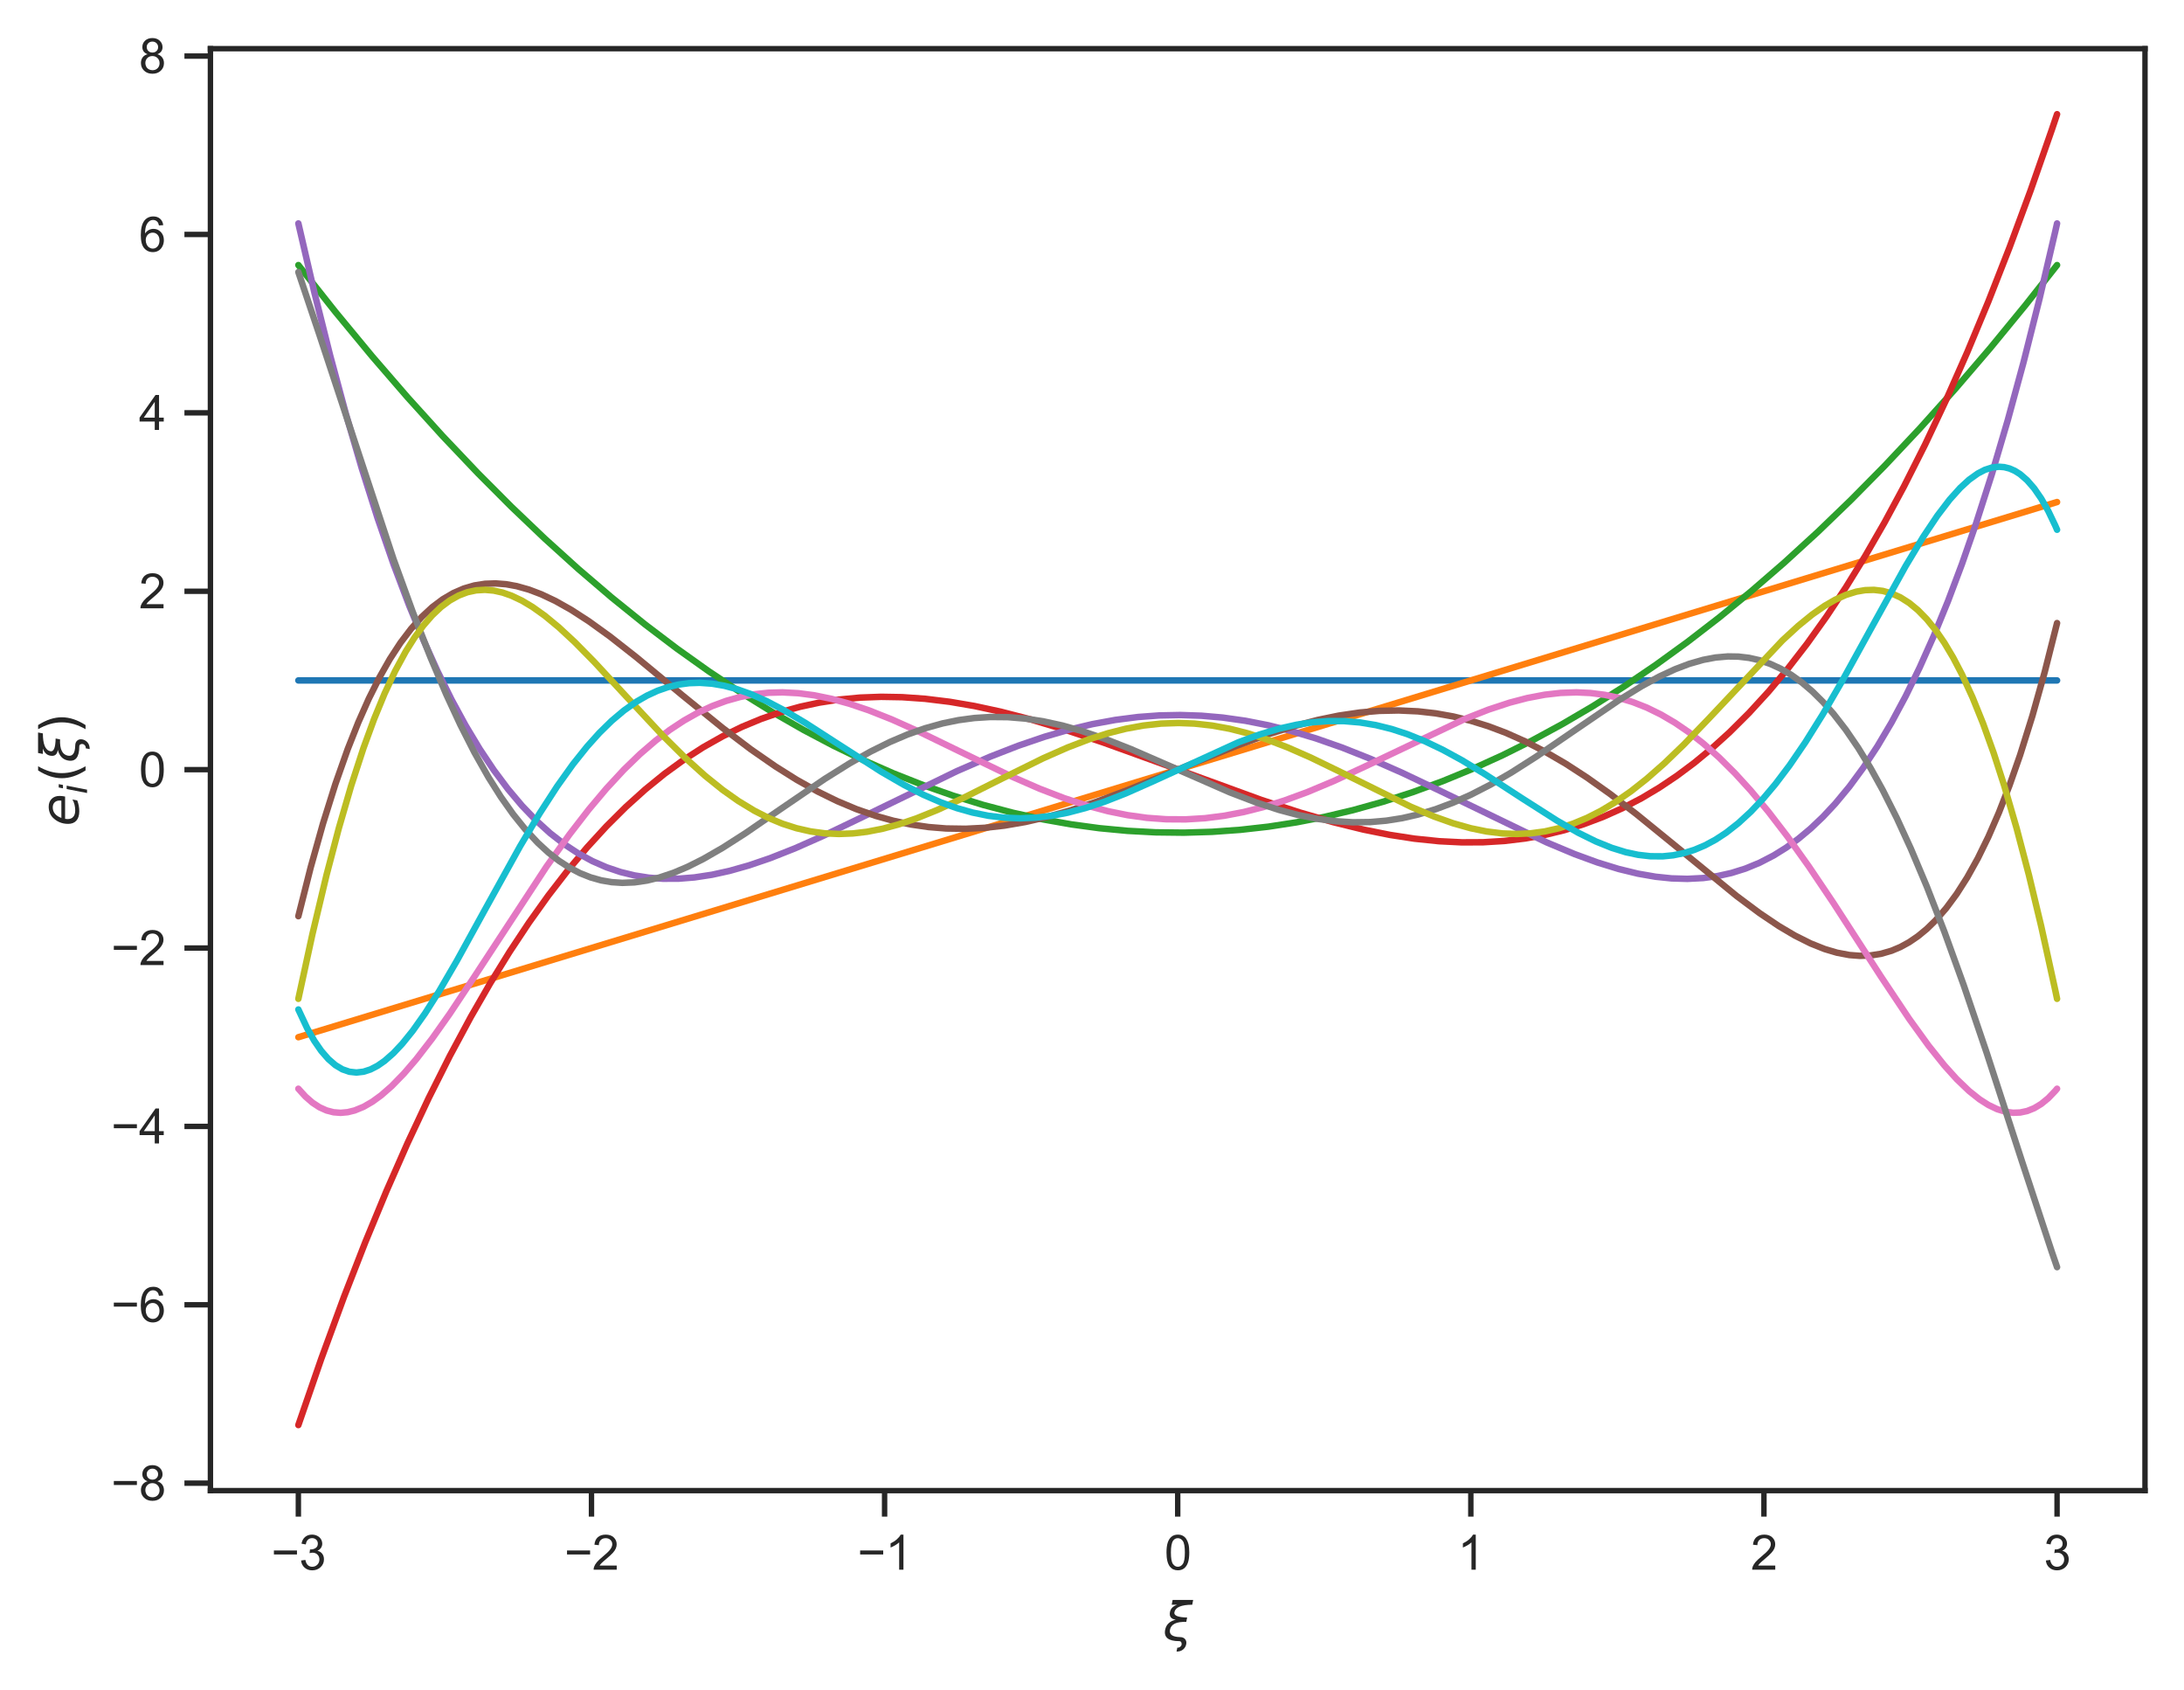 <?xml version="1.0" encoding="utf-8" standalone="no"?>
<!DOCTYPE svg PUBLIC "-//W3C//DTD SVG 1.1//EN"
  "http://www.w3.org/Graphics/SVG/1.1/DTD/svg11.dtd">
<svg xmlns:xlink="http://www.w3.org/1999/xlink" width="403.165pt" height="311.95pt" viewBox="0 0 403.165 311.95" xmlns="http://www.w3.org/2000/svg" version="1.1">
 <defs>
  <style type="text/css">*{stroke-linejoin: round; stroke-linecap: butt}</style>
 </defs>
 <g id="figure_1">
  <g id="patch_1">
   <path d="M 0 311.95 
L 403.165 311.95 
L 403.165 0 
L 0 0 
z
" style="fill: #ffffff"/>
  </g>
  <g id="axes_1">
   <g id="patch_2">
    <path d="M 38.845 275.09 
L 395.965 275.09 
L 395.965 8.978 
L 38.845 8.978 
z
" style="fill: #ffffff"/>
   </g>
   <g id="matplotlib.axis_1">
    <g id="xtick_1">
     <g id="line2d_1">
      <defs>
       <path id="m9e182c11cb" d="M 0 0 
L 0 4.8 
" style="stroke: #262626"/>
      </defs>
      <g>
       <use xlink:href="#m9e182c11cb" x="55.078" y="275.09" style="fill: #262626; stroke: #262626"/>
      </g>
     </g>
     <g id="text_1">
      <!-- −3 -->
      <g style="fill: #262626" transform="translate(50.061 289.689) scale(0.088 -0.088)">
       <defs>
        <path id="ArialMT-2212" d="M 3381 1997 
L 356 1997 
L 356 2522 
L 3381 2522 
L 3381 1997 
z
" transform="scale(0.016)"/>
        <path id="ArialMT-33" d="M 269 1209 
L 831 1284 
Q 928 806 1161 595 
Q 1394 384 1728 384 
Q 2125 384 2398 659 
Q 2672 934 2672 1341 
Q 2672 1728 2419 1979 
Q 2166 2231 1775 2231 
Q 1616 2231 1378 2169 
L 1441 2663 
Q 1497 2656 1531 2656 
Q 1891 2656 2178 2843 
Q 2466 3031 2466 3422 
Q 2466 3731 2256 3934 
Q 2047 4138 1716 4138 
Q 1388 4138 1169 3931 
Q 950 3725 888 3313 
L 325 3413 
Q 428 3978 793 4289 
Q 1159 4600 1703 4600 
Q 2078 4600 2393 4439 
Q 2709 4278 2876 4000 
Q 3044 3722 3044 3409 
Q 3044 3113 2884 2869 
Q 2725 2625 2413 2481 
Q 2819 2388 3044 2092 
Q 3269 1797 3269 1353 
Q 3269 753 2831 336 
Q 2394 -81 1725 -81 
Q 1122 -81 723 278 
Q 325 638 269 1209 
z
" transform="scale(0.016)"/>
       </defs>
       <use xlink:href="#ArialMT-2212"/>
       <use xlink:href="#ArialMT-33" x="58.398"/>
      </g>
     </g>
    </g>
    <g id="xtick_2">
     <g id="line2d_2">
      <g>
       <use xlink:href="#m9e182c11cb" x="109.187" y="275.09" style="fill: #262626; stroke: #262626"/>
      </g>
     </g>
     <g id="text_2">
      <!-- −2 -->
      <g style="fill: #262626" transform="translate(104.171 289.689) scale(0.088 -0.088)">
       <defs>
        <path id="ArialMT-32" d="M 3222 541 
L 3222 0 
L 194 0 
Q 188 203 259 391 
Q 375 700 629 1000 
Q 884 1300 1366 1694 
Q 2113 2306 2375 2664 
Q 2638 3022 2638 3341 
Q 2638 3675 2398 3904 
Q 2159 4134 1775 4134 
Q 1369 4134 1125 3890 
Q 881 3647 878 3216 
L 300 3275 
Q 359 3922 746 4261 
Q 1134 4600 1788 4600 
Q 2447 4600 2831 4234 
Q 3216 3869 3216 3328 
Q 3216 3053 3103 2787 
Q 2991 2522 2730 2228 
Q 2469 1934 1863 1422 
Q 1356 997 1212 845 
Q 1069 694 975 541 
L 3222 541 
z
" transform="scale(0.016)"/>
       </defs>
       <use xlink:href="#ArialMT-2212"/>
       <use xlink:href="#ArialMT-32" x="58.398"/>
      </g>
     </g>
    </g>
    <g id="xtick_3">
     <g id="line2d_3">
      <g>
       <use xlink:href="#m9e182c11cb" x="163.296" y="275.09" style="fill: #262626; stroke: #262626"/>
      </g>
     </g>
     <g id="text_3">
      <!-- −1 -->
      <g style="fill: #262626" transform="translate(158.28 289.689) scale(0.088 -0.088)">
       <defs>
        <path id="ArialMT-31" d="M 2384 0 
L 1822 0 
L 1822 3584 
Q 1619 3391 1289 3197 
Q 959 3003 697 2906 
L 697 3450 
Q 1169 3672 1522 3987 
Q 1875 4303 2022 4600 
L 2384 4600 
L 2384 0 
z
" transform="scale(0.016)"/>
       </defs>
       <use xlink:href="#ArialMT-2212"/>
       <use xlink:href="#ArialMT-31" x="58.398"/>
      </g>
     </g>
    </g>
    <g id="xtick_4">
     <g id="line2d_4">
      <g>
       <use xlink:href="#m9e182c11cb" x="217.405" y="275.09" style="fill: #262626; stroke: #262626"/>
      </g>
     </g>
     <g id="text_4">
      <!-- 0 -->
      <g style="fill: #262626" transform="translate(214.959 289.689) scale(0.088 -0.088)">
       <defs>
        <path id="ArialMT-30" d="M 266 2259 
Q 266 3072 433 3567 
Q 600 4063 929 4331 
Q 1259 4600 1759 4600 
Q 2128 4600 2406 4451 
Q 2684 4303 2865 4023 
Q 3047 3744 3150 3342 
Q 3253 2941 3253 2259 
Q 3253 1453 3087 958 
Q 2922 463 2592 192 
Q 2263 -78 1759 -78 
Q 1097 -78 719 397 
Q 266 969 266 2259 
z
M 844 2259 
Q 844 1131 1108 757 
Q 1372 384 1759 384 
Q 2147 384 2411 759 
Q 2675 1134 2675 2259 
Q 2675 3391 2411 3762 
Q 2147 4134 1753 4134 
Q 1366 4134 1134 3806 
Q 844 3388 844 2259 
z
" transform="scale(0.016)"/>
       </defs>
       <use xlink:href="#ArialMT-30"/>
      </g>
     </g>
    </g>
    <g id="xtick_5">
     <g id="line2d_5">
      <g>
       <use xlink:href="#m9e182c11cb" x="271.514" y="275.09" style="fill: #262626; stroke: #262626"/>
      </g>
     </g>
     <g id="text_5">
      <!-- 1 -->
      <g style="fill: #262626" transform="translate(269.068 289.689) scale(0.088 -0.088)">
       <use xlink:href="#ArialMT-31"/>
      </g>
     </g>
    </g>
    <g id="xtick_6">
     <g id="line2d_6">
      <g>
       <use xlink:href="#m9e182c11cb" x="325.624" y="275.09" style="fill: #262626; stroke: #262626"/>
      </g>
     </g>
     <g id="text_6">
      <!-- 2 -->
      <g style="fill: #262626" transform="translate(323.177 289.689) scale(0.088 -0.088)">
       <use xlink:href="#ArialMT-32"/>
      </g>
     </g>
    </g>
    <g id="xtick_7">
     <g id="line2d_7">
      <g>
       <use xlink:href="#m9e182c11cb" x="379.733" y="275.09" style="fill: #262626; stroke: #262626"/>
      </g>
     </g>
     <g id="text_7">
      <!-- 3 -->
      <g style="fill: #262626" transform="translate(377.286 289.689) scale(0.088 -0.088)">
       <use xlink:href="#ArialMT-33"/>
      </g>
     </g>
    </g>
    <g id="text_8">
     <!-- $\xi$ -->
     <g style="fill: #262626" transform="translate(214.717 302.734) scale(0.096 -0.096)">
      <defs>
       <path id="DejaVuSans-Oblique-3be" d="M 2016 397 
Q 2428 394 2628 159 
Q 2844 -88 2772 -463 
Q 2700 -822 2422 -1072 
Q 2119 -1344 1609 -1344 
Q 1656 -1109 1700 -872 
Q 1913 -888 2072 -750 
Q 2194 -641 2216 -525 
Q 2247 -359 2175 -222 
Q 2100 -91 1922 -91 
Q -25 -91 241 1275 
Q 422 2213 1516 2488 
Q 663 2600 822 3413 
Q 941 4028 1678 4284 
L 1028 4284 
L 1141 4863 
L 3606 4863 
L 3494 4284 
Q 1528 4284 1350 3375 
Q 1234 2778 2881 2750 
L 2778 2219 
Q 1009 2288 819 1275 
Q 659 428 2016 397 
z
" transform="scale(0.016)"/>
      </defs>
      <use xlink:href="#DejaVuSans-Oblique-3be" transform="translate(0 0.016)"/>
     </g>
    </g>
   </g>
   <g id="matplotlib.axis_2">
    <g id="ytick_1">
     <g id="line2d_8">
      <defs>
       <path id="mfd0069ecd8" d="M 0 0 
L -4.8 0 
" style="stroke: #262626"/>
      </defs>
      <g>
       <use xlink:href="#mfd0069ecd8" x="38.845" y="273.719" style="fill: #262626; stroke: #262626"/>
      </g>
     </g>
     <g id="text_9">
      <!-- −8 -->
      <g style="fill: #262626" transform="translate(20.512 276.868) scale(0.088 -0.088)">
       <defs>
        <path id="ArialMT-38" d="M 1131 2484 
Q 781 2613 612 2850 
Q 444 3088 444 3419 
Q 444 3919 803 4259 
Q 1163 4600 1759 4600 
Q 2359 4600 2725 4251 
Q 3091 3903 3091 3403 
Q 3091 3084 2923 2848 
Q 2756 2613 2416 2484 
Q 2838 2347 3058 2040 
Q 3278 1734 3278 1309 
Q 3278 722 2862 322 
Q 2447 -78 1769 -78 
Q 1091 -78 675 323 
Q 259 725 259 1325 
Q 259 1772 486 2073 
Q 713 2375 1131 2484 
z
M 1019 3438 
Q 1019 3113 1228 2906 
Q 1438 2700 1772 2700 
Q 2097 2700 2305 2904 
Q 2513 3109 2513 3406 
Q 2513 3716 2298 3927 
Q 2084 4138 1766 4138 
Q 1444 4138 1231 3931 
Q 1019 3725 1019 3438 
z
M 838 1322 
Q 838 1081 952 856 
Q 1066 631 1291 507 
Q 1516 384 1775 384 
Q 2178 384 2440 643 
Q 2703 903 2703 1303 
Q 2703 1709 2433 1975 
Q 2163 2241 1756 2241 
Q 1359 2241 1098 1978 
Q 838 1716 838 1322 
z
" transform="scale(0.016)"/>
       </defs>
       <use xlink:href="#ArialMT-2212"/>
       <use xlink:href="#ArialMT-38" x="58.398"/>
      </g>
     </g>
    </g>
    <g id="ytick_2">
     <g id="line2d_9">
      <g>
       <use xlink:href="#mfd0069ecd8" x="38.845" y="240.797" style="fill: #262626; stroke: #262626"/>
      </g>
     </g>
     <g id="text_10">
      <!-- −6 -->
      <g style="fill: #262626" transform="translate(20.512 243.947) scale(0.088 -0.088)">
       <defs>
        <path id="ArialMT-36" d="M 3184 3459 
L 2625 3416 
Q 2550 3747 2413 3897 
Q 2184 4138 1850 4138 
Q 1581 4138 1378 3988 
Q 1113 3794 959 3422 
Q 806 3050 800 2363 
Q 1003 2672 1297 2822 
Q 1591 2972 1913 2972 
Q 2475 2972 2870 2558 
Q 3266 2144 3266 1488 
Q 3266 1056 3080 686 
Q 2894 316 2569 119 
Q 2244 -78 1831 -78 
Q 1128 -78 684 439 
Q 241 956 241 2144 
Q 241 3472 731 4075 
Q 1159 4600 1884 4600 
Q 2425 4600 2770 4297 
Q 3116 3994 3184 3459 
z
M 888 1484 
Q 888 1194 1011 928 
Q 1134 663 1356 523 
Q 1578 384 1822 384 
Q 2178 384 2434 671 
Q 2691 959 2691 1453 
Q 2691 1928 2437 2201 
Q 2184 2475 1800 2475 
Q 1419 2475 1153 2201 
Q 888 1928 888 1484 
z
" transform="scale(0.016)"/>
       </defs>
       <use xlink:href="#ArialMT-2212"/>
       <use xlink:href="#ArialMT-36" x="58.398"/>
      </g>
     </g>
    </g>
    <g id="ytick_3">
     <g id="line2d_10">
      <g>
       <use xlink:href="#mfd0069ecd8" x="38.845" y="207.876" style="fill: #262626; stroke: #262626"/>
      </g>
     </g>
     <g id="text_11">
      <!-- −4 -->
      <g style="fill: #262626" transform="translate(20.512 211.026) scale(0.088 -0.088)">
       <defs>
        <path id="ArialMT-34" d="M 2069 0 
L 2069 1097 
L 81 1097 
L 81 1613 
L 2172 4581 
L 2631 4581 
L 2631 1613 
L 3250 1613 
L 3250 1097 
L 2631 1097 
L 2631 0 
L 2069 0 
z
M 2069 1613 
L 2069 3678 
L 634 1613 
L 2069 1613 
z
" transform="scale(0.016)"/>
       </defs>
       <use xlink:href="#ArialMT-2212"/>
       <use xlink:href="#ArialMT-34" x="58.398"/>
      </g>
     </g>
    </g>
    <g id="ytick_4">
     <g id="line2d_11">
      <g>
       <use xlink:href="#mfd0069ecd8" x="38.845" y="174.955" style="fill: #262626; stroke: #262626"/>
      </g>
     </g>
     <g id="text_12">
      <!-- −2 -->
      <g style="fill: #262626" transform="translate(20.512 178.105) scale(0.088 -0.088)">
       <use xlink:href="#ArialMT-2212"/>
       <use xlink:href="#ArialMT-32" x="58.398"/>
      </g>
     </g>
    </g>
    <g id="ytick_5">
     <g id="line2d_12">
      <g>
       <use xlink:href="#mfd0069ecd8" x="38.845" y="142.034" style="fill: #262626; stroke: #262626"/>
      </g>
     </g>
     <g id="text_13">
      <!-- 0 -->
      <g style="fill: #262626" transform="translate(25.652 145.183) scale(0.088 -0.088)">
       <use xlink:href="#ArialMT-30"/>
      </g>
     </g>
    </g>
    <g id="ytick_6">
     <g id="line2d_13">
      <g>
       <use xlink:href="#mfd0069ecd8" x="38.845" y="109.113" style="fill: #262626; stroke: #262626"/>
      </g>
     </g>
     <g id="text_14">
      <!-- 2 -->
      <g style="fill: #262626" transform="translate(25.652 112.262) scale(0.088 -0.088)">
       <use xlink:href="#ArialMT-32"/>
      </g>
     </g>
    </g>
    <g id="ytick_7">
     <g id="line2d_14">
      <g>
       <use xlink:href="#mfd0069ecd8" x="38.845" y="76.192" style="fill: #262626; stroke: #262626"/>
      </g>
     </g>
     <g id="text_15">
      <!-- 4 -->
      <g style="fill: #262626" transform="translate(25.652 79.341) scale(0.088 -0.088)">
       <use xlink:href="#ArialMT-34"/>
      </g>
     </g>
    </g>
    <g id="ytick_8">
     <g id="line2d_15">
      <g>
       <use xlink:href="#mfd0069ecd8" x="38.845" y="43.271" style="fill: #262626; stroke: #262626"/>
      </g>
     </g>
     <g id="text_16">
      <!-- 6 -->
      <g style="fill: #262626" transform="translate(25.652 46.42) scale(0.088 -0.088)">
       <use xlink:href="#ArialMT-36"/>
      </g>
     </g>
    </g>
    <g id="ytick_9">
     <g id="line2d_16">
      <g>
       <use xlink:href="#mfd0069ecd8" x="38.845" y="10.349" style="fill: #262626; stroke: #262626"/>
      </g>
     </g>
     <g id="text_17">
      <!-- 8 -->
      <g style="fill: #262626" transform="translate(25.652 13.499) scale(0.088 -0.088)">
       <use xlink:href="#ArialMT-38"/>
      </g>
     </g>
    </g>
    <g id="text_18">
     <!-- $e_i(\xi)$ -->
     <g style="fill: #262626" transform="translate(14.496 152.498) rotate(-90) scale(0.096 -0.096)">
      <defs>
       <path id="DejaVuSans-Oblique-65" d="M 3078 2063 
Q 3088 2113 3092 2166 
Q 3097 2219 3097 2272 
Q 3097 2653 2873 2875 
Q 2650 3097 2266 3097 
Q 1838 3097 1509 2826 
Q 1181 2556 1013 2059 
L 3078 2063 
z
M 3578 1613 
L 903 1613 
Q 884 1494 878 1425 
Q 872 1356 872 1306 
Q 872 872 1139 634 
Q 1406 397 1894 397 
Q 2269 397 2603 481 
Q 2938 566 3225 728 
L 3116 159 
Q 2806 34 2476 -28 
Q 2147 -91 1806 -91 
Q 1078 -91 686 257 
Q 294 606 294 1247 
Q 294 1794 489 2264 
Q 684 2734 1063 3103 
Q 1306 3334 1642 3459 
Q 1978 3584 2356 3584 
Q 2950 3584 3301 3228 
Q 3653 2872 3653 2272 
Q 3653 2128 3634 1964 
Q 3616 1800 3578 1613 
z
" transform="scale(0.016)"/>
       <path id="DejaVuSans-Oblique-69" d="M 1172 4863 
L 1747 4863 
L 1606 4134 
L 1031 4134 
L 1172 4863 
z
M 909 3500 
L 1484 3500 
L 800 0 
L 225 0 
L 909 3500 
z
" transform="scale(0.016)"/>
       <path id="DejaVuSans-28" d="M 1984 4856 
Q 1566 4138 1362 3434 
Q 1159 2731 1159 2009 
Q 1159 1288 1364 580 
Q 1569 -128 1984 -844 
L 1484 -844 
Q 1016 -109 783 600 
Q 550 1309 550 2009 
Q 550 2706 781 3412 
Q 1013 4119 1484 4856 
L 1984 4856 
z
" transform="scale(0.016)"/>
       <path id="DejaVuSans-29" d="M 513 4856 
L 1013 4856 
Q 1481 4119 1714 3412 
Q 1947 2706 1947 2009 
Q 1947 1309 1714 600 
Q 1481 -109 1013 -844 
L 513 -844 
Q 928 -128 1133 580 
Q 1338 1288 1338 2009 
Q 1338 2731 1133 3434 
Q 928 4138 513 4856 
z
" transform="scale(0.016)"/>
      </defs>
      <use xlink:href="#DejaVuSans-Oblique-65" transform="translate(0 0.016)"/>
      <use xlink:href="#DejaVuSans-Oblique-69" transform="translate(61.523 -16.391) scale(0.7)"/>
      <use xlink:href="#DejaVuSans-28" transform="translate(83.706 0.016)"/>
      <use xlink:href="#DejaVuSans-Oblique-3be" transform="translate(122.72 0.016)"/>
      <use xlink:href="#DejaVuSans-29" transform="translate(178.481 0.016)"/>
     </g>
    </g>
   </g>
   <g id="line2d_17">
    <path d="M 55.078 125.573 
L 379.733 125.573 
L 379.733 125.573 
" clip-path="url(#p8b74c6e2e4)" style="fill: none; stroke: #1f77b4; stroke-width: 1.2; stroke-linecap: round"/>
   </g>
   <g id="line2d_18">
    <path d="M 55.078 191.416 
L 379.733 92.652 
L 379.733 92.652 
" clip-path="url(#p8b74c6e2e4)" style="fill: none; stroke: #ff7f0e; stroke-width: 1.2; stroke-linecap: round"/>
   </g>
   <g id="line2d_19">
    <path d="M 55.078 48.919 
L 61.903 57.542 
L 68.727 65.795 
L 75.227 73.31 
L 81.726 80.49 
L 88.226 87.333 
L 94.401 93.524 
L 100.575 99.411 
L 106.75 104.995 
L 112.924 110.276 
L 119.099 115.254 
L 124.949 119.69 
L 130.798 123.854 
L 136.648 127.746 
L 142.498 131.366 
L 148.347 134.714 
L 153.872 137.626 
L 159.397 140.296 
L 164.921 142.723 
L 170.446 144.907 
L 175.97 146.848 
L 181.495 148.547 
L 187.02 150.003 
L 192.544 151.216 
L 197.744 152.137 
L 202.944 152.842 
L 208.143 153.332 
L 213.343 153.608 
L 218.543 153.668 
L 223.742 153.514 
L 228.942 153.144 
L 234.142 152.56 
L 239.341 151.76 
L 244.541 150.746 
L 249.741 149.517 
L 255.265 147.975 
L 260.79 146.191 
L 266.315 144.164 
L 271.839 141.894 
L 277.364 139.381 
L 282.889 136.626 
L 288.413 133.628 
L 293.938 130.388 
L 299.788 126.692 
L 305.637 122.725 
L 311.487 118.485 
L 317.337 113.973 
L 323.186 109.189 
L 329.361 103.845 
L 335.535 98.197 
L 341.71 92.246 
L 347.885 85.991 
L 354.384 79.081 
L 360.884 71.834 
L 367.383 64.251 
L 373.883 56.333 
L 379.733 48.919 
L 379.733 48.919 
" clip-path="url(#p8b74c6e2e4)" style="fill: none; stroke: #2ca02c; stroke-width: 1.2; stroke-linecap: round"/>
   </g>
   <g id="line2d_20">
    <path d="M 55.078 262.994 
L 59.303 250.767 
L 63.528 239.258 
L 67.427 229.256 
L 71.327 219.834 
L 75.227 210.977 
L 79.127 202.671 
L 83.026 194.9 
L 86.926 187.649 
L 90.501 181.446 
L 94.076 175.656 
L 97.65 170.267 
L 101.225 165.268 
L 104.8 160.646 
L 108.375 156.391 
L 111.95 152.491 
L 115.524 148.933 
L 119.099 145.707 
L 122.674 142.8 
L 126.249 140.202 
L 129.823 137.9 
L 133.398 135.883 
L 136.973 134.139 
L 140.548 132.657 
L 144.122 131.424 
L 147.697 130.431 
L 151.272 129.663 
L 154.847 129.111 
L 158.747 128.741 
L 162.646 128.597 
L 166.546 128.665 
L 170.771 128.961 
L 175.321 129.516 
L 179.87 130.292 
L 184.745 131.343 
L 190.27 132.771 
L 196.444 134.615 
L 203.594 137 
L 213.018 140.403 
L 232.842 147.629 
L 239.991 149.96 
L 246.166 151.741 
L 251.691 153.098 
L 256.565 154.077 
L 261.115 154.777 
L 265.665 155.247 
L 269.89 155.456 
L 273.789 155.438 
L 277.689 155.201 
L 281.589 154.732 
L 285.164 154.083 
L 288.738 153.215 
L 292.313 152.114 
L 295.888 150.769 
L 299.463 149.169 
L 303.037 147.303 
L 306.287 145.365 
L 309.537 143.187 
L 312.787 140.763 
L 316.037 138.081 
L 319.286 135.135 
L 322.861 131.577 
L 326.436 127.677 
L 330.011 123.422 
L 333.586 118.8 
L 337.16 113.801 
L 340.735 108.412 
L 344.31 102.622 
L 347.885 96.419 
L 351.459 89.792 
L 355.359 82.065 
L 359.259 73.804 
L 363.159 64.994 
L 367.058 55.619 
L 370.958 45.666 
L 374.858 35.118 
L 378.758 23.96 
L 379.733 21.074 
L 379.733 21.074 
" clip-path="url(#p8b74c6e2e4)" style="fill: none; stroke: #d62728; stroke-width: 1.2; stroke-linecap: round"/>
   </g>
   <g id="line2d_21">
    <path d="M 55.078 41.234 
L 58.003 53.846 
L 60.928 65.553 
L 63.853 76.393 
L 66.777 86.401 
L 69.702 95.615 
L 72.627 104.068 
L 75.552 111.796 
L 78.152 118.083 
L 80.751 123.847 
L 83.351 129.11 
L 85.951 133.895 
L 88.551 138.223 
L 91.151 142.117 
L 93.751 145.597 
L 96.351 148.684 
L 98.95 151.398 
L 101.55 153.758 
L 104.15 155.786 
L 106.75 157.498 
L 109.35 158.914 
L 111.95 160.052 
L 114.549 160.93 
L 117.149 161.564 
L 119.749 161.972 
L 122.349 162.169 
L 125.274 162.16 
L 128.198 161.927 
L 131.448 161.431 
L 134.698 160.714 
L 138.273 159.702 
L 142.173 158.37 
L 146.722 156.572 
L 151.922 154.273 
L 159.072 150.846 
L 176.62 142.323 
L 182.795 139.64 
L 187.995 137.617 
L 192.869 135.957 
L 197.419 134.642 
L 201.644 133.64 
L 205.869 132.864 
L 210.093 132.321 
L 213.993 132.034 
L 217.893 131.956 
L 221.793 132.086 
L 225.692 132.425 
L 229.917 133.022 
L 234.142 133.852 
L 238.367 134.904 
L 242.916 136.269 
L 247.791 137.977 
L 252.991 140.045 
L 258.84 142.62 
L 265.99 146.023 
L 285.489 155.45 
L 290.688 157.628 
L 294.913 159.173 
L 298.813 160.372 
L 302.388 161.238 
L 305.637 161.803 
L 308.562 162.106 
L 311.487 162.192 
L 314.412 162.04 
L 317.012 161.686 
L 319.611 161.11 
L 322.211 160.295 
L 324.811 159.224 
L 327.411 157.879 
L 329.686 156.464 
L 331.961 154.813 
L 334.236 152.913 
L 336.51 150.753 
L 338.785 148.319 
L 341.385 145.184 
L 343.985 141.653 
L 346.585 137.707 
L 349.185 133.322 
L 351.784 128.479 
L 354.384 123.154 
L 356.984 117.327 
L 359.584 110.972 
L 362.184 104.068 
L 364.784 96.591 
L 367.708 87.464 
L 370.633 77.545 
L 373.558 66.8 
L 376.483 55.191 
L 379.408 42.681 
L 379.733 41.234 
L 379.733 41.234 
" clip-path="url(#p8b74c6e2e4)" style="fill: none; stroke: #9467bd; stroke-width: 1.2; stroke-linecap: round"/>
   </g>
   <g id="line2d_22">
    <path d="M 55.078 169.081 
L 57.353 160.075 
L 59.628 151.971 
L 61.903 144.72 
L 64.178 138.272 
L 66.127 133.348 
L 68.077 128.95 
L 70.027 125.049 
L 71.977 121.617 
L 73.927 118.629 
L 75.877 116.058 
L 77.827 113.879 
L 79.777 112.068 
L 81.726 110.602 
L 83.676 109.457 
L 85.626 108.613 
L 87.576 108.046 
L 89.526 107.739 
L 91.476 107.669 
L 93.426 107.819 
L 95.376 108.171 
L 97.65 108.812 
L 99.925 109.676 
L 102.525 110.904 
L 105.45 112.55 
L 108.7 114.651 
L 112.599 117.464 
L 117.474 121.291 
L 125.924 128.281 
L 133.398 134.349 
L 138.598 138.285 
L 143.148 141.442 
L 147.047 143.892 
L 150.947 146.076 
L 154.522 147.828 
L 158.097 149.329 
L 161.671 150.571 
L 164.921 151.474 
L 168.171 152.16 
L 171.421 152.632 
L 174.671 152.895 
L 178.245 152.949 
L 181.82 152.768 
L 185.395 152.366 
L 189.295 151.694 
L 193.194 150.8 
L 197.419 149.613 
L 202.294 148.004 
L 208.143 145.817 
L 216.268 142.508 
L 228.292 137.621 
L 234.142 135.503 
L 239.017 133.974 
L 243.241 132.87 
L 247.141 132.066 
L 251.041 131.493 
L 254.616 131.19 
L 258.19 131.114 
L 261.765 131.279 
L 265.015 131.645 
L 268.265 132.224 
L 271.514 133.018 
L 274.764 134.029 
L 278.014 135.255 
L 281.589 136.848 
L 285.164 138.689 
L 289.063 140.964 
L 292.963 143.497 
L 297.188 146.497 
L 302.063 150.231 
L 308.562 155.518 
L 320.586 165.359 
L 324.811 168.511 
L 328.386 170.915 
L 331.311 172.644 
L 334.236 174.108 
L 336.835 175.146 
L 339.11 175.82 
L 341.385 176.249 
L 343.335 176.399 
L 345.285 176.329 
L 347.235 176.022 
L 349.185 175.455 
L 350.809 174.772 
L 352.434 173.882 
L 354.059 172.774 
L 355.684 171.435 
L 357.309 169.852 
L 359.259 167.609 
L 361.209 164.97 
L 363.159 161.91 
L 365.109 158.402 
L 367.058 154.42 
L 369.008 149.936 
L 370.958 144.922 
L 372.908 139.348 
L 375.183 132.097 
L 377.458 123.993 
L 379.733 114.987 
L 379.733 114.987 
" clip-path="url(#p8b74c6e2e4)" style="fill: none; stroke: #8c564b; stroke-width: 1.2; stroke-linecap: round"/>
   </g>
   <g id="line2d_23">
    <path d="M 55.078 200.925 
L 56.378 202.36 
L 57.678 203.495 
L 58.978 204.347 
L 60.278 204.932 
L 61.578 205.268 
L 62.878 205.37 
L 64.178 205.253 
L 65.477 204.932 
L 67.102 204.266 
L 68.727 203.33 
L 70.352 202.15 
L 72.302 200.446 
L 74.577 198.111 
L 76.852 195.459 
L 79.777 191.671 
L 83.026 187.085 
L 87.576 180.239 
L 100.9 159.904 
L 105.125 154.004 
L 108.7 149.383 
L 111.95 145.523 
L 115.199 142.018 
L 118.124 139.185 
L 121.049 136.668 
L 123.649 134.699 
L 126.249 132.985 
L 128.848 131.524 
L 131.448 130.314 
L 134.048 129.349 
L 136.648 128.622 
L 139.248 128.125 
L 141.848 127.846 
L 144.447 127.776 
L 147.372 127.93 
L 150.297 128.313 
L 153.547 128.98 
L 156.797 129.874 
L 160.371 131.083 
L 164.596 132.76 
L 169.471 134.942 
L 176.945 138.57 
L 186.695 143.278 
L 191.894 145.547 
L 196.444 147.298 
L 200.669 148.678 
L 204.569 149.711 
L 208.143 150.435 
L 211.718 150.932 
L 215.293 151.194 
L 218.868 151.216 
L 222.443 150.997 
L 226.017 150.542 
L 229.592 149.859 
L 233.167 148.959 
L 237.067 147.75 
L 241.291 146.201 
L 246.166 144.157 
L 252.016 141.44 
L 270.54 132.623 
L 274.764 130.964 
L 278.664 129.679 
L 281.914 128.827 
L 285.164 128.209 
L 288.088 127.876 
L 291.013 127.775 
L 293.613 127.896 
L 296.213 128.228 
L 298.813 128.782 
L 301.413 129.568 
L 304.012 130.593 
L 306.612 131.866 
L 309.212 133.389 
L 311.812 135.167 
L 314.412 137.199 
L 317.337 139.788 
L 320.261 142.689 
L 323.186 145.893 
L 326.436 149.787 
L 330.011 154.442 
L 333.911 159.904 
L 338.46 166.668 
L 347.235 180.239 
L 352.434 188.028 
L 356.009 192.975 
L 358.934 196.63 
L 361.209 199.154 
L 363.484 201.335 
L 365.434 202.886 
L 367.058 203.922 
L 368.683 204.699 
L 370.308 205.191 
L 371.608 205.36 
L 372.908 205.315 
L 374.208 205.039 
L 375.508 204.518 
L 376.808 203.734 
L 378.108 202.672 
L 379.408 201.313 
L 379.733 200.925 
L 379.733 200.925 
" clip-path="url(#p8b74c6e2e4)" style="fill: none; stroke: #e377c2; stroke-width: 1.2; stroke-linecap: round"/>
   </g>
   <g id="line2d_24">
    <path d="M 55.078 50.217 
L 58.978 61.814 
L 72.627 103.146 
L 76.202 112.973 
L 79.452 121.265 
L 82.376 128.138 
L 84.976 133.743 
L 87.576 138.852 
L 90.176 143.454 
L 92.451 147.059 
L 94.726 150.271 
L 97 153.094 
L 99.275 155.535 
L 101.225 157.329 
L 103.175 158.855 
L 105.125 160.123 
L 107.075 161.141 
L 109.025 161.92 
L 110.975 162.47 
L 112.924 162.803 
L 114.874 162.931 
L 117.149 162.839 
L 119.424 162.507 
L 121.699 161.955 
L 124.299 161.084 
L 126.899 159.986 
L 129.823 158.521 
L 133.398 156.464 
L 137.623 153.759 
L 144.122 149.293 
L 152.247 143.752 
L 156.797 140.906 
L 160.696 138.71 
L 164.271 136.938 
L 167.521 135.554 
L 170.771 134.404 
L 174.021 133.499 
L 176.945 132.9 
L 179.87 132.508 
L 182.795 132.322 
L 186.045 132.35 
L 189.295 132.618 
L 192.544 133.111 
L 196.119 133.893 
L 199.694 134.901 
L 203.919 136.338 
L 208.793 138.257 
L 215.293 141.085 
L 226.992 146.213 
L 231.867 148.083 
L 236.092 149.463 
L 239.666 150.412 
L 243.241 151.128 
L 246.491 151.555 
L 249.741 151.752 
L 252.991 151.707 
L 255.915 151.452 
L 258.84 150.991 
L 261.765 150.324 
L 265.015 149.344 
L 268.265 148.122 
L 271.514 146.671 
L 275.089 144.833 
L 278.989 142.575 
L 283.539 139.675 
L 290.038 135.229 
L 298.813 129.241 
L 303.037 126.637 
L 306.287 124.868 
L 309.212 123.507 
L 311.812 122.518 
L 314.412 121.772 
L 316.687 121.343 
L 318.961 121.145 
L 320.911 121.176 
L 322.861 121.405 
L 324.811 121.845 
L 326.761 122.508 
L 328.711 123.405 
L 330.661 124.547 
L 332.611 125.943 
L 334.56 127.602 
L 336.51 129.533 
L 338.46 131.741 
L 340.735 134.675 
L 343.01 137.999 
L 345.285 141.717 
L 347.56 145.827 
L 350.16 150.999 
L 352.759 156.664 
L 355.684 163.602 
L 358.934 171.96 
L 362.509 181.848 
L 366.733 194.28 
L 373.233 214.263 
L 378.758 231.017 
L 379.733 233.851 
L 379.733 233.851 
" clip-path="url(#p8b74c6e2e4)" style="fill: none; stroke: #7f7f7f; stroke-width: 1.2; stroke-linecap: round"/>
   </g>
   <g id="line2d_25">
    <path d="M 55.078 184.333 
L 57.678 172.372 
L 60.278 161.472 
L 62.553 152.823 
L 64.827 145.011 
L 67.102 138.034 
L 69.052 132.708 
L 71.002 127.976 
L 72.952 123.822 
L 74.902 120.23 
L 76.527 117.65 
L 78.152 115.434 
L 79.777 113.568 
L 81.401 112.036 
L 83.026 110.824 
L 84.651 109.916 
L 86.276 109.295 
L 87.901 108.946 
L 89.526 108.852 
L 91.151 108.995 
L 92.776 109.358 
L 94.401 109.925 
L 96.351 110.849 
L 98.3 112.013 
L 100.575 113.636 
L 103.175 115.785 
L 106.1 118.502 
L 109.675 122.132 
L 115.524 128.447 
L 122.349 135.752 
L 126.574 139.94 
L 130.148 143.16 
L 133.398 145.774 
L 136.323 147.841 
L 139.248 149.616 
L 141.848 150.94 
L 144.447 152.019 
L 147.047 152.851 
L 149.647 153.44 
L 152.247 153.79 
L 154.847 153.91 
L 157.447 153.81 
L 160.046 153.504 
L 162.971 152.932 
L 165.896 152.143 
L 169.146 151.044 
L 173.046 149.471 
L 177.595 147.376 
L 184.745 143.795 
L 192.544 139.949 
L 197.094 137.943 
L 200.994 136.45 
L 204.569 135.31 
L 207.818 134.49 
L 211.068 133.896 
L 214.318 133.538 
L 217.568 133.427 
L 220.493 133.538 
L 223.742 133.896 
L 226.992 134.49 
L 230.242 135.31 
L 233.817 136.45 
L 237.717 137.943 
L 241.941 139.798 
L 247.466 142.48 
L 260.465 148.896 
L 264.69 150.674 
L 268.265 151.941 
L 271.514 152.855 
L 274.439 153.452 
L 277.364 153.81 
L 279.964 153.91 
L 282.564 153.79 
L 285.164 153.44 
L 287.763 152.851 
L 290.363 152.019 
L 292.963 150.94 
L 295.563 149.616 
L 298.163 148.053 
L 301.088 146.018 
L 304.012 143.708 
L 307.262 140.851 
L 310.837 137.405 
L 315.387 132.675 
L 329.036 118.187 
L 331.961 115.501 
L 334.56 113.388 
L 336.835 111.804 
L 338.785 110.678 
L 340.735 109.796 
L 342.685 109.187 
L 344.31 108.91 
L 345.935 108.86 
L 347.56 109.054 
L 349.185 109.51 
L 350.809 110.243 
L 352.434 111.271 
L 354.059 112.609 
L 355.684 114.273 
L 357.309 116.278 
L 358.934 118.638 
L 360.559 121.366 
L 362.184 124.475 
L 364.134 128.724 
L 366.084 133.554 
L 368.033 138.98 
L 369.983 145.011 
L 372.258 152.823 
L 374.533 161.472 
L 376.808 170.951 
L 379.408 182.782 
L 379.733 184.333 
L 379.733 184.333 
" clip-path="url(#p8b74c6e2e4)" style="fill: none; stroke: #bcbd22; stroke-width: 1.2; stroke-linecap: round"/>
   </g>
   <g id="line2d_26">
    <path d="M 55.078 186.301 
L 56.703 189.766 
L 58.003 192.057 
L 59.303 193.941 
L 60.603 195.437 
L 61.903 196.564 
L 63.203 197.342 
L 64.503 197.792 
L 65.802 197.932 
L 67.102 197.782 
L 68.402 197.361 
L 69.702 196.69 
L 71.002 195.786 
L 72.627 194.359 
L 74.252 192.634 
L 76.202 190.221 
L 78.477 187.004 
L 81.076 182.905 
L 84.326 177.33 
L 89.526 167.875 
L 96.026 156.149 
L 99.6 150.143 
L 102.85 145.122 
L 105.775 141.033 
L 108.375 137.781 
L 110.65 135.249 
L 112.924 133.023 
L 115.199 131.108 
L 117.474 129.506 
L 119.424 128.381 
L 121.374 127.481 
L 123.324 126.802 
L 125.274 126.336 
L 127.224 126.076 
L 129.173 126.012 
L 131.448 126.171 
L 133.723 126.563 
L 135.998 127.169 
L 138.598 128.094 
L 141.523 129.393 
L 144.772 131.098 
L 148.672 133.412 
L 154.522 137.188 
L 162.646 142.406 
L 166.871 144.848 
L 170.446 146.667 
L 173.696 148.08 
L 176.62 149.133 
L 179.545 149.96 
L 182.47 150.553 
L 185.395 150.905 
L 188.32 151.018 
L 191.245 150.894 
L 194.169 150.545 
L 197.094 149.982 
L 200.344 149.129 
L 203.919 147.947 
L 207.818 146.419 
L 212.693 144.26 
L 228.617 136.986 
L 232.517 135.555 
L 236.092 134.484 
L 239.341 133.748 
L 242.266 133.302 
L 245.191 133.076 
L 248.116 133.083 
L 251.041 133.329 
L 253.966 133.815 
L 256.89 134.539 
L 259.815 135.493 
L 263.065 136.806 
L 266.315 138.362 
L 269.89 140.313 
L 274.114 142.87 
L 280.939 147.308 
L 287.438 151.453 
L 291.338 153.681 
L 294.588 155.283 
L 297.513 156.466 
L 300.113 157.27 
L 302.388 157.757 
L 304.662 158.018 
L 306.937 158.035 
L 308.887 157.841 
L 310.837 157.445 
L 312.787 156.837 
L 314.737 156.012 
L 316.687 154.962 
L 318.637 153.685 
L 320.911 151.904 
L 323.186 149.81 
L 325.461 147.409 
L 327.736 144.708 
L 330.336 141.272 
L 333.261 136.994 
L 336.51 131.793 
L 340.085 125.636 
L 345.285 116.193 
L 351.784 104.46 
L 355.034 99.065 
L 357.634 95.178 
L 359.909 92.199 
L 361.859 90.031 
L 363.484 88.541 
L 365.109 87.378 
L 366.408 86.707 
L 367.708 86.286 
L 369.008 86.136 
L 369.983 86.213 
L 370.958 86.461 
L 371.933 86.889 
L 372.908 87.504 
L 374.208 88.631 
L 375.508 90.127 
L 376.808 92.011 
L 378.108 94.302 
L 379.408 97.019 
L 379.733 97.767 
L 379.733 97.767 
" clip-path="url(#p8b74c6e2e4)" style="fill: none; stroke: #17becf; stroke-width: 1.2; stroke-linecap: round"/>
   </g>
   <g id="patch_3">
    <path d="M 38.845 275.09 
L 38.845 8.978 
" style="fill: none; stroke: #262626; stroke-linejoin: miter; stroke-linecap: square"/>
   </g>
   <g id="patch_4">
    <path d="M 395.965 275.09 
L 395.965 8.978 
" style="fill: none; stroke: #262626; stroke-linejoin: miter; stroke-linecap: square"/>
   </g>
   <g id="patch_5">
    <path d="M 38.845 275.09 
L 395.965 275.09 
" style="fill: none; stroke: #262626; stroke-linejoin: miter; stroke-linecap: square"/>
   </g>
   <g id="patch_6">
    <path d="M 38.845 8.978 
L 395.965 8.978 
" style="fill: none; stroke: #262626; stroke-linejoin: miter; stroke-linecap: square"/>
   </g>
  </g>
 </g>
 <defs>
  <clipPath id="p8b74c6e2e4">
   <rect x="38.845" y="8.978" width="357.12" height="266.112"/>
  </clipPath>
 </defs>
</svg>